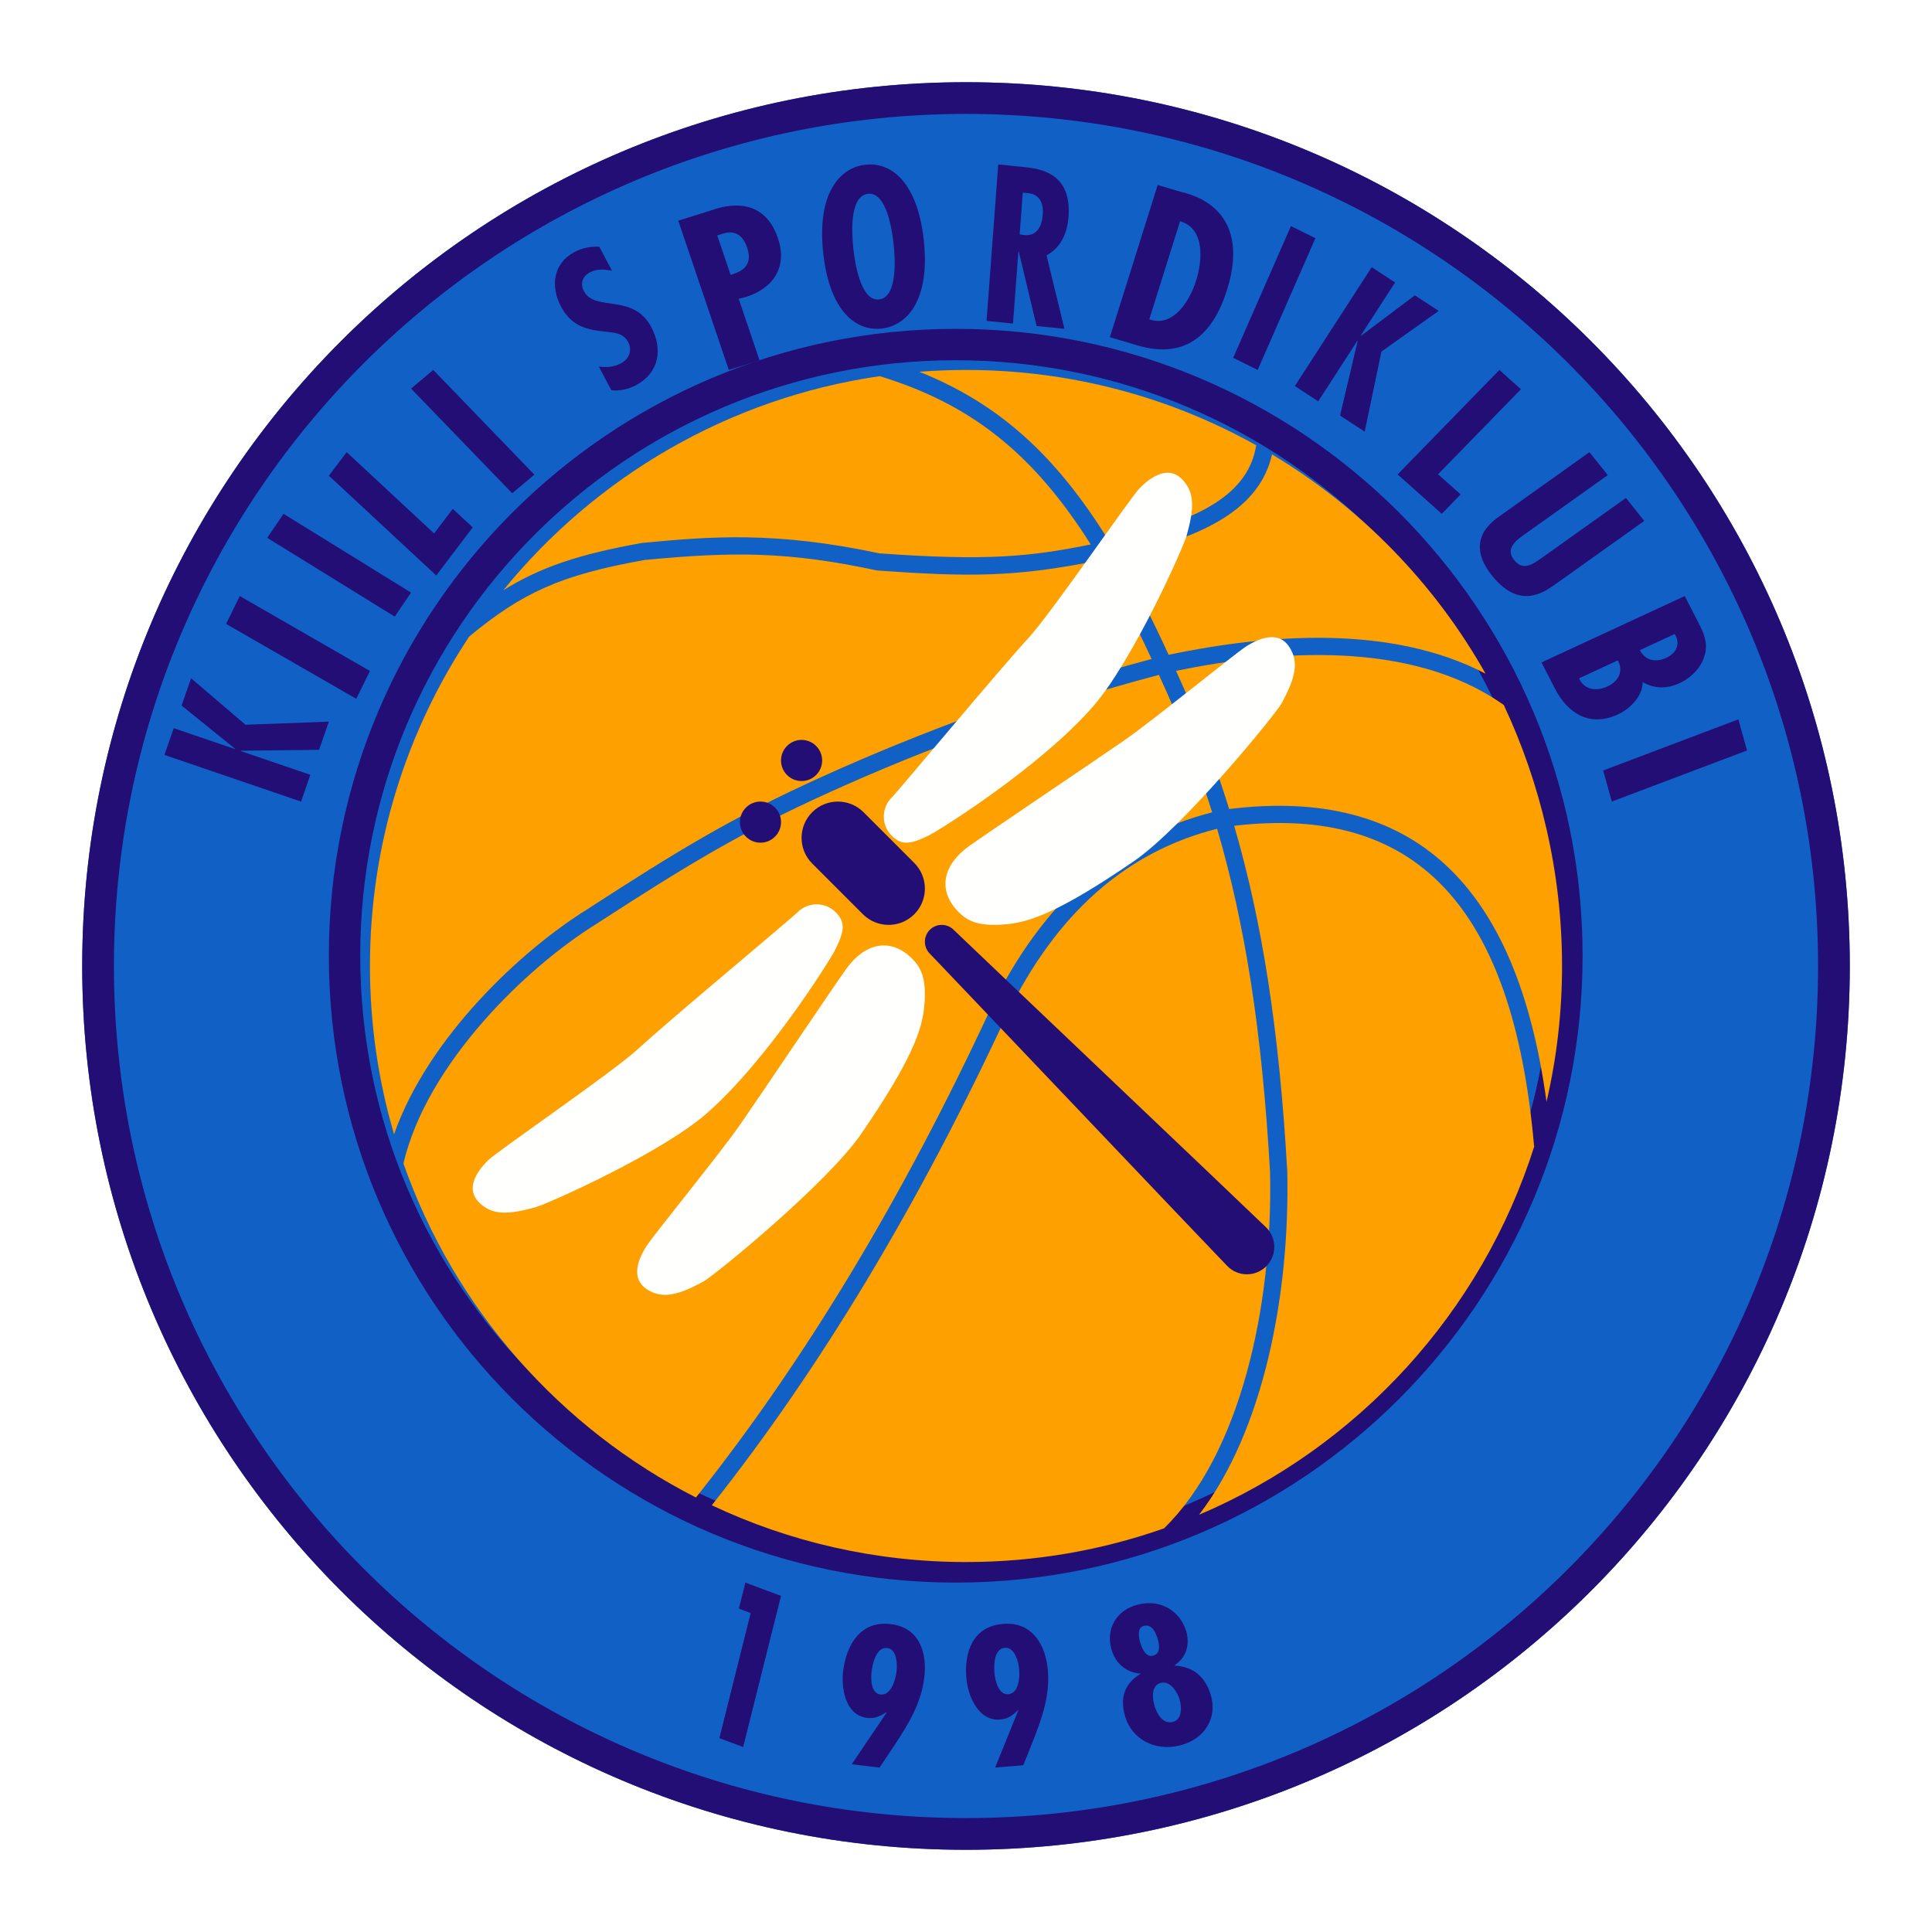<?xml version="1.0" encoding="UTF-8"?>
<svg width="94px" height="94px" viewBox="0 0 94 94" version="1.1" xmlns="http://www.w3.org/2000/svg" xmlns:xlink="http://www.w3.org/1999/xlink">
    <!-- Generator: Sketch 46.2 (44496) - http://www.bohemiancoding.com/sketch -->
    <title>kiili</title>
    <desc>Created with Sketch.</desc>
    <defs>
        <filter x="-0.5%" y="-4.6%" width="100.9%" height="107.9%" filterUnits="objectBoundingBox" id="filter-1">
            <feOffset dx="0" dy="-1" in="SourceAlpha" result="shadowOffsetOuter1"></feOffset>
            <feGaussianBlur stdDeviation="2" in="shadowOffsetOuter1" result="shadowBlurOuter1"></feGaussianBlur>
            <feColorMatrix values="0 0 0 0 0   0 0 0 0 0   0 0 0 0 0  0 0 0 0.2 0" type="matrix" in="shadowBlurOuter1" result="shadowMatrixOuter1"></feColorMatrix>
            <feMerge>
                <feMergeNode in="shadowMatrixOuter1"></feMergeNode>
                <feMergeNode in="SourceGraphic"></feMergeNode>
            </feMerge>
        </filter>
    </defs>
    <g id="web" stroke="none" stroke-width="1" fill="none" fill-rule="evenodd">
        <g id="Desktop-HD" transform="translate(-775, -914)">
            <g id="Group-2" filter="url(#filter-1)" transform="translate(0, 880)">
                <g id="Group" transform="translate(146, 16)">
                    <g id="kiili" transform="translate(633, 23)">
                        <path d="M43,0 C66.749,0 86,19.251 86,43 C86,66.749 66.749,86 43,86 C19.251,86 0,66.749 0,43 C0,19.251 19.251,0 43,0 Z" id="Fill-25" fill="#1160C6"></path>
                        <path d="M43,0 C66.749,0 86,19.251 86,43 C86,66.749 66.749,86 43,86 C19.251,86 0,66.749 0,43 C0,19.251 19.251,0 43,0 Z M43,1.543 C20.104,1.543 1.543,20.104 1.543,43 C1.543,65.896 20.104,84.457 43,84.457 C65.896,84.457 84.457,65.896 84.457,43 C84.457,20.104 65.896,1.543 43,1.543 Z" id="Fill-26" fill="#230E76"></path>
                        <path d="M42.5,12 C59.345,12 73,25.655 73,42.5 C73,59.345 59.345,73 42.5,73 C25.655,73 12,59.345 12,42.5 C12,25.655 25.655,12 42.5,12 Z M42.5,13.527 C26.498,13.527 13.527,26.498 13.527,42.5 C13.527,58.502 26.498,71.473 42.5,71.473 C58.502,71.473 71.473,58.502 71.473,42.5 C71.473,26.498 58.502,13.527 42.5,13.527 Z" id="Fill-27" fill="#230E76"></path>
                        <polygon id="Fill-28" fill="#230E76" points="4 32.731 10.649 35 11.101 33.698 7.715 32.543 7.721 32.525 11.523 32.483 12 31.111 7.943 31.262 5.296 29 4.835 30.328 7.43 32.426 7.424 32.443 4.452 31.429"></polygon>
                        <polygon id="Fill-29" fill="#230E76" points="7 26.355 13.334 30 14 28.645 7.666 25"></polygon>
                        <polygon id="Fill-30" fill="#230E76" points="9 22.167 15.204 26 16 24.833 9.796 21"></polygon>
                        <polygon id="Fill-31" fill="#230E76" points="12 19.144 17.226 24 19 21.659 18.03 20.757 17.122 21.955 12.867 18"></polygon>
                        <polygon id="Fill-32" fill="#230E76" points="16 14.906 20.92 20 22 19.094 17.08 14"></polygon>
                        <path d="M25.157,8.002 C24.723,7.985 24.32,8.064 23.933,8.271 C22.899,8.822 22.784,9.952 23.295,10.915 C23.767,11.805 24.436,12.03 25.379,12.129 C25.846,12.191 26.312,12.172 26.561,12.641 C26.776,13.046 26.606,13.468 26.219,13.674 C25.864,13.864 25.521,13.881 25.135,13.837 L25.745,14.986 C26.126,15.042 26.602,14.923 26.941,14.743 C28.071,14.14 28.259,12.992 27.684,11.908 C26.808,10.257 24.946,11.177 24.414,10.173 C24.216,9.801 24.33,9.45 24.701,9.252 C25.032,9.076 25.426,9.094 25.779,9.176 L25.157,8.002 Z" id="Fill-33" fill="#230E76"></path>
                        <path d="M32.955,13.534 L31.941,10.537 L32.279,10.453 C33.664,10.021 34.313,8.956 33.853,7.597 C33.061,5.256 30.877,6.15 30.556,6.25 L29,6.736 L31.46,14 L32.955,13.534 Z M30.897,7.454 L31.178,7.366 C31.821,7.166 32.175,7.524 32.351,8.045 C32.602,8.786 32.279,9.175 31.546,9.371 L30.897,7.454 Z" id="Fill-34" fill="#230E76"></path>
                        <path d="M38.06,4.019 C36.833,4.186 35.736,5.437 36.056,8.333 C36.377,11.229 37.714,12.148 38.94,11.981 C40.167,11.814 41.264,10.563 40.944,7.667 C40.623,4.771 39.286,3.852 38.06,4.019 Z M37.523,8.133 C37.447,7.447 37.303,5.556 38.216,5.431 C39.129,5.307 39.402,7.181 39.477,7.867 C39.545,8.481 39.697,10.444 38.784,10.569 C37.871,10.693 37.59,8.747 37.523,8.133 Z" id="Fill-35" fill="#230E76"></path>
                        <path d="M45.286,11.744 L45.549,8.231 L45.566,8.232 L46.434,11.861 L47.789,12 L46.918,8.421 C47.587,8.073 47.926,7.385 47.989,6.547 C48.144,4.468 46.684,4.216 45.864,4.133 L44.569,4 L44,11.612 L45.286,11.744 Z M45.763,5.373 L45.935,5.391 C46.586,5.417 46.777,5.884 46.736,6.429 C46.689,7.055 46.422,7.496 45.835,7.436 L45.611,7.403 L45.763,5.373 Z" id="Fill-36" fill="#230E76"></path>
                        <path d="M51.342,12.805 C53.714,13.511 55.033,12.228 55.696,10.116 C56.995,5.981 53.729,5.417 53.467,5.339 L52.326,5 L50,12.406 L51.342,12.805 Z M51.917,11.537 L53.416,6.764 C54.658,7.133 54.491,8.716 54.195,9.659 C53.905,10.582 53.109,11.956 51.917,11.537 Z" id="Fill-37" fill="#230E76"></path>
                        <polygon id="Fill-38" fill="#230E76" points="58.809 7 56 13.409 57.191 14 60 7.591"></polygon>
                        <polygon id="Fill-39" fill="#230E76" points="62.739 9 59 14.783 60.138 15.526 62.042 12.58 62.057 12.59 61.199 16.218 62.398 17 63.213 13.104 66 11.127 64.839 10.37 62.221 12.337 62.206 12.327 63.877 9.742"></polygon>
                        <polygon id="Fill-40" fill="#230E76" points="68.951 14 64 19.083 66.148 21 67.067 20.056 65.968 19.076 70 14.937"></polygon>
                        <path d="M73.333,18 L68.89,21.165 C67.771,21.961 67.752,22.951 68.583,23.994 C69.868,25.606 71.001,24.905 71.636,24.453 L76,21.345 L75.109,20.227 L70.983,23.166 C70.533,23.475 70.096,23.786 69.66,23.238 C69.176,22.631 69.9,22.197 70.352,21.875 L74.224,19.117 L73.333,18 Z" id="Fill-41" fill="#230E76"></path>
                        <path d="M74.217,29.394 C73.635,29.664 73.07,29.545 72.827,29.005 L74.713,28.13 C74.998,28.64 74.762,29.141 74.217,29.394 Z M71.654,29.505 C72.267,30.7 73.345,31.397 74.723,30.758 C75.323,30.479 75.923,29.864 75.921,29.191 C76.525,29.52 77.109,29.521 77.728,29.234 C78.311,28.964 78.808,28.44 78.953,27.829 C79.097,27.24 78.89,26.792 78.628,26.283 L77.97,25 L71,28.231 L71.654,29.505 Z M77.065,28.008 C76.538,28.252 76.038,28.125 75.785,27.633 L77.486,26.845 C77.771,27.333 77.573,27.772 77.065,28.008 Z" id="Fill-42" fill="#230E76"></path>
                        <polygon id="Fill-43" fill="#230E76" points="80.578 31 74 33.487 74.422 35 81 32.513"></polygon>
                        <polygon id="Fill-44" fill="#230E76" points="32.266 73 31.949 74.268 32.524 74.482 31 80.568 32.158 81 34 73.647"></polygon>
                        <path d="M38.795,82 L39.529,80.9 C40.205,79.876 40.81,78.88 40.967,77.648 C41.121,76.442 40.756,75.185 39.333,75.017 C37.844,74.841 37.181,76.06 37.025,77.283 C36.921,78.099 37.111,79.455 38.186,79.582 C38.562,79.627 38.827,79.502 39.12,79.306 L39.136,79.327 L37.438,81.84 L38.795,82 Z M39.165,76.184 C39.646,76.231 39.662,77.006 39.621,77.332 C39.577,77.677 39.375,78.508 38.838,78.445 C38.357,78.388 38.367,77.635 38.409,77.309 C38.453,76.964 38.627,76.12 39.165,76.184 Z" id="Fill-45" fill="#230E76"></path>
                        <path d="M45.788,81.886 L46.271,80.674 C46.714,79.547 47.093,78.462 46.98,77.236 C46.869,76.036 46.235,74.889 44.797,75.009 C43.293,75.133 42.906,76.446 43.018,77.664 C43.093,78.475 43.576,79.753 44.661,79.663 C45.042,79.631 45.276,79.457 45.521,79.21 L45.542,79.226 L44.417,82 L45.788,81.886 Z M44.886,76.173 C45.371,76.124 45.555,76.872 45.585,77.197 C45.617,77.539 45.599,78.386 45.056,78.431 C44.57,78.471 44.416,77.739 44.386,77.414 C44.355,77.071 44.343,76.218 44.886,76.173 Z" id="Fill-46" fill="#230E76"></path>
                        <path d="M52.088,76.558 C51.731,76.646 51.546,76.153 51.471,75.897 C51.401,75.659 51.315,75.188 51.662,75.103 C52.057,75.006 52.242,75.462 52.312,75.7 C52.384,75.947 52.531,76.45 52.088,76.558 Z M52.485,77.879 C52.957,77.763 53.297,78.36 53.393,78.686 C53.489,79.013 53.544,79.661 53.052,79.781 C52.551,79.904 52.27,79.33 52.169,78.986 C52.068,78.642 51.993,77.999 52.485,77.879 Z M53.135,77.029 C53.735,76.646 53.898,76.001 53.715,75.375 C53.428,74.396 52.487,73.795 51.388,74.064 C50.28,74.336 49.794,75.287 50.081,76.266 C50.264,76.892 50.769,77.382 51.484,77.425 L51.489,77.442 C50.663,77.938 50.493,78.66 50.743,79.515 C51.064,80.609 52.183,81.223 53.398,80.925 C54.612,80.627 55.237,79.586 54.917,78.492 C54.671,77.655 54.121,77.081 53.138,77.038 L53.132,77.021 L53.135,77.029 Z" id="Fill-47" fill="#230E76"></path>
                        <path d="M69.166,30.302 C70.933,34.068 72,38.409 72,43 C72,45.272 71.739,47.484 71.244,49.606 C69.793,38.94 64.724,34.268 55.804,35.362 C55.08,33.023 54.221,30.831 53.219,28.639 C58.218,27.616 64.604,27.167 69.035,30.21 L69.166,30.302 Z M57.889,18.109 C62.211,20.699 65.802,24.383 68.279,28.778 C63.694,26.374 57.693,26.848 52.859,27.857 C52.037,26.07 51.228,24.481 50.401,23.068 C54.648,22.135 57.297,20.733 57.889,18.109 Z M29.861,68.86 C23.256,65.497 18.11,59.678 15.628,52.605 C16.784,47.706 21.646,43.048 24.984,40.974 C29.451,38.076 32.024,36.513 36.324,34.564 C41.094,32.401 46.491,30.395 52.386,28.836 C53.391,31.017 54.251,33.195 54.976,35.523 C50.301,36.715 46.704,39.918 44.213,45.048 C39.916,54.301 35.13,62.24 29.861,68.86 Z M52.635,70.361 C49.621,71.423 46.378,72 43,72 C38.576,72 34.384,71.01 30.632,69.238 C35.905,62.586 40.682,54.643 44.971,45.408 C47.386,40.435 50.802,37.433 55.218,36.324 C56.559,40.893 57.398,46.088 57.793,53.019 C57.941,59.603 56.327,66.762 52.635,70.361 Z M70.655,51.756 C68.094,59.851 62.078,66.409 54.338,69.7 C57.478,65.618 58.766,58.96 58.631,52.986 C58.235,46.038 57.395,40.797 56.048,36.177 C64.802,35.154 69.607,39.953 70.639,51.757 L70.655,51.756 Z M40.727,14.088 C41.477,14.03 42.235,14 43,14 C48.126,14 52.942,15.33 57.12,17.664 C56.751,19.959 54.536,21.337 49.945,22.308 C47.378,18.155 44.594,15.63 40.727,14.088 Z M20.487,24.719 C24.97,19.205 31.438,15.369 38.802,14.302 C43.237,15.659 46.269,18.052 49.069,22.49 C46.097,23.093 43.986,23.295 38.791,22.924 C33.72,21.839 30.543,22.101 27.225,22.418 C24.186,22.964 22.304,23.588 20.487,24.719 Z M14,43 C14,37.073 15.778,31.561 18.83,26.969 C21.409,24.84 23.249,23.984 27.356,23.246 C31.631,22.838 34.317,22.82 38.673,23.756 C43.145,24.076 45.439,24.092 49.535,23.25 C50.371,24.655 51.192,26.25 52.03,28.063 C46.145,29.629 40.746,31.638 35.977,33.8 C31.636,35.767 29.044,37.34 24.534,40.266 C21.387,42.222 16.832,46.456 15.172,51.188 C14.409,48.591 14,45.843 14,43 Z" id="Fill-48" fill="#FDA000"></path>
                        <path d="M32.293,36.707 C31.902,36.317 31.902,35.683 32.293,35.293 C32.683,34.902 33.317,34.902 33.707,35.293 C34.098,35.683 34.098,36.317 33.707,36.707 C33.317,37.098 32.683,37.098 32.293,36.707 Z" id="Fill-49" fill="#230E76"></path>
                        <path d="M34.293,33.707 C33.902,33.317 33.902,32.683 34.293,32.293 C34.683,31.902 35.317,31.902 35.707,32.293 C36.098,32.683 36.098,33.317 35.707,33.707 C35.317,34.098 34.683,34.098 34.293,33.707 Z" id="Fill-50" fill="#230E76"></path>
                        <path d="M35.517,38.014 C34.828,37.324 34.828,36.207 35.517,35.517 C36.207,34.828 37.324,34.828 38.014,35.517 L40.483,37.986 C41.172,38.676 41.172,39.794 40.483,40.483 C39.793,41.172 38.676,41.172 37.986,40.483 L35.517,38.014 Z" id="Fill-51" fill="#230E76"></path>
                        <path d="M55.725,57.61 C55.248,57.132 41.517,42.677 41.24,42.4 C40.92,42.08 40.92,41.56 41.24,41.24 C41.56,40.92 42.08,40.92 42.4,41.24 C42.676,41.517 57.132,55.248 57.61,55.725 C58.13,56.245 58.13,57.089 57.61,57.61 C57.089,58.13 56.245,58.13 55.725,57.61 Z" id="Fill-52" fill="#230E76"></path>
                        <path d="M41.185,36.651 C40.319,37.073 39.875,37.158 39.375,36.651 C38.875,36.143 38.875,35.321 39.375,34.814 C39.775,34.408 44.625,28.57 46.004,27.081 C47.156,25.836 50.986,20.222 51.449,19.752 C52.08,19.112 52.879,18.673 53.509,19.313 C54.14,19.953 54.104,20.746 53.732,22.069 C53.565,22.664 51.117,28.157 49.177,30.377 C46.586,33.342 41.681,36.409 41.185,36.651 Z" id="Fill-53" fill="#FFFFFE"></path>
                        <path d="M45.031,40.962 C43.57,41.113 43.013,40.798 42.526,40.254 C41.663,39.289 41.853,38.091 43.161,37.158 C44.208,36.413 49.049,33.165 50.714,32.012 C52.104,31.049 56.056,27.824 56.609,27.466 C57.361,26.979 58.238,26.721 58.727,27.472 C59.216,28.222 59.017,28.982 58.378,30.185 C58.091,30.725 53.587,36.242 51.162,37.904 C47.573,40.366 46.115,40.85 45.031,40.962 Z" id="Fill-54" fill="#FFFFFE"></path>
                        <path d="M36.651,42.185 C37.073,41.319 37.158,40.875 36.651,40.375 C36.143,39.875 35.321,39.875 34.814,40.375 C34.408,40.775 28.57,45.625 27.081,47.004 C25.836,48.156 20.222,51.986 19.752,52.449 C19.112,53.08 18.673,53.879 19.313,54.509 C19.953,55.14 20.746,55.104 22.069,54.732 C22.664,54.565 28.157,52.117 30.377,50.177 C33.342,47.586 36.409,42.681 36.651,42.185 Z" id="Fill-55" fill="#FFFFFE"></path>
                        <path d="M40.962,45.031 C41.113,43.57 40.798,43.013 40.254,42.526 C39.289,41.663 38.091,41.853 37.158,43.161 C36.412,44.208 33.165,49.049 32.012,50.714 C31.049,52.104 27.824,56.056 27.466,56.609 C26.979,57.361 26.721,58.238 27.472,58.727 C28.222,59.216 28.982,59.017 30.185,58.378 C30.725,58.091 36.242,53.587 37.904,51.163 C40.366,47.573 40.85,46.115 40.962,45.031 Z" id="Fill-56" fill="#FFFFFE"></path>
                    </g>
                </g>
            </g>
        </g>
    </g>
</svg>